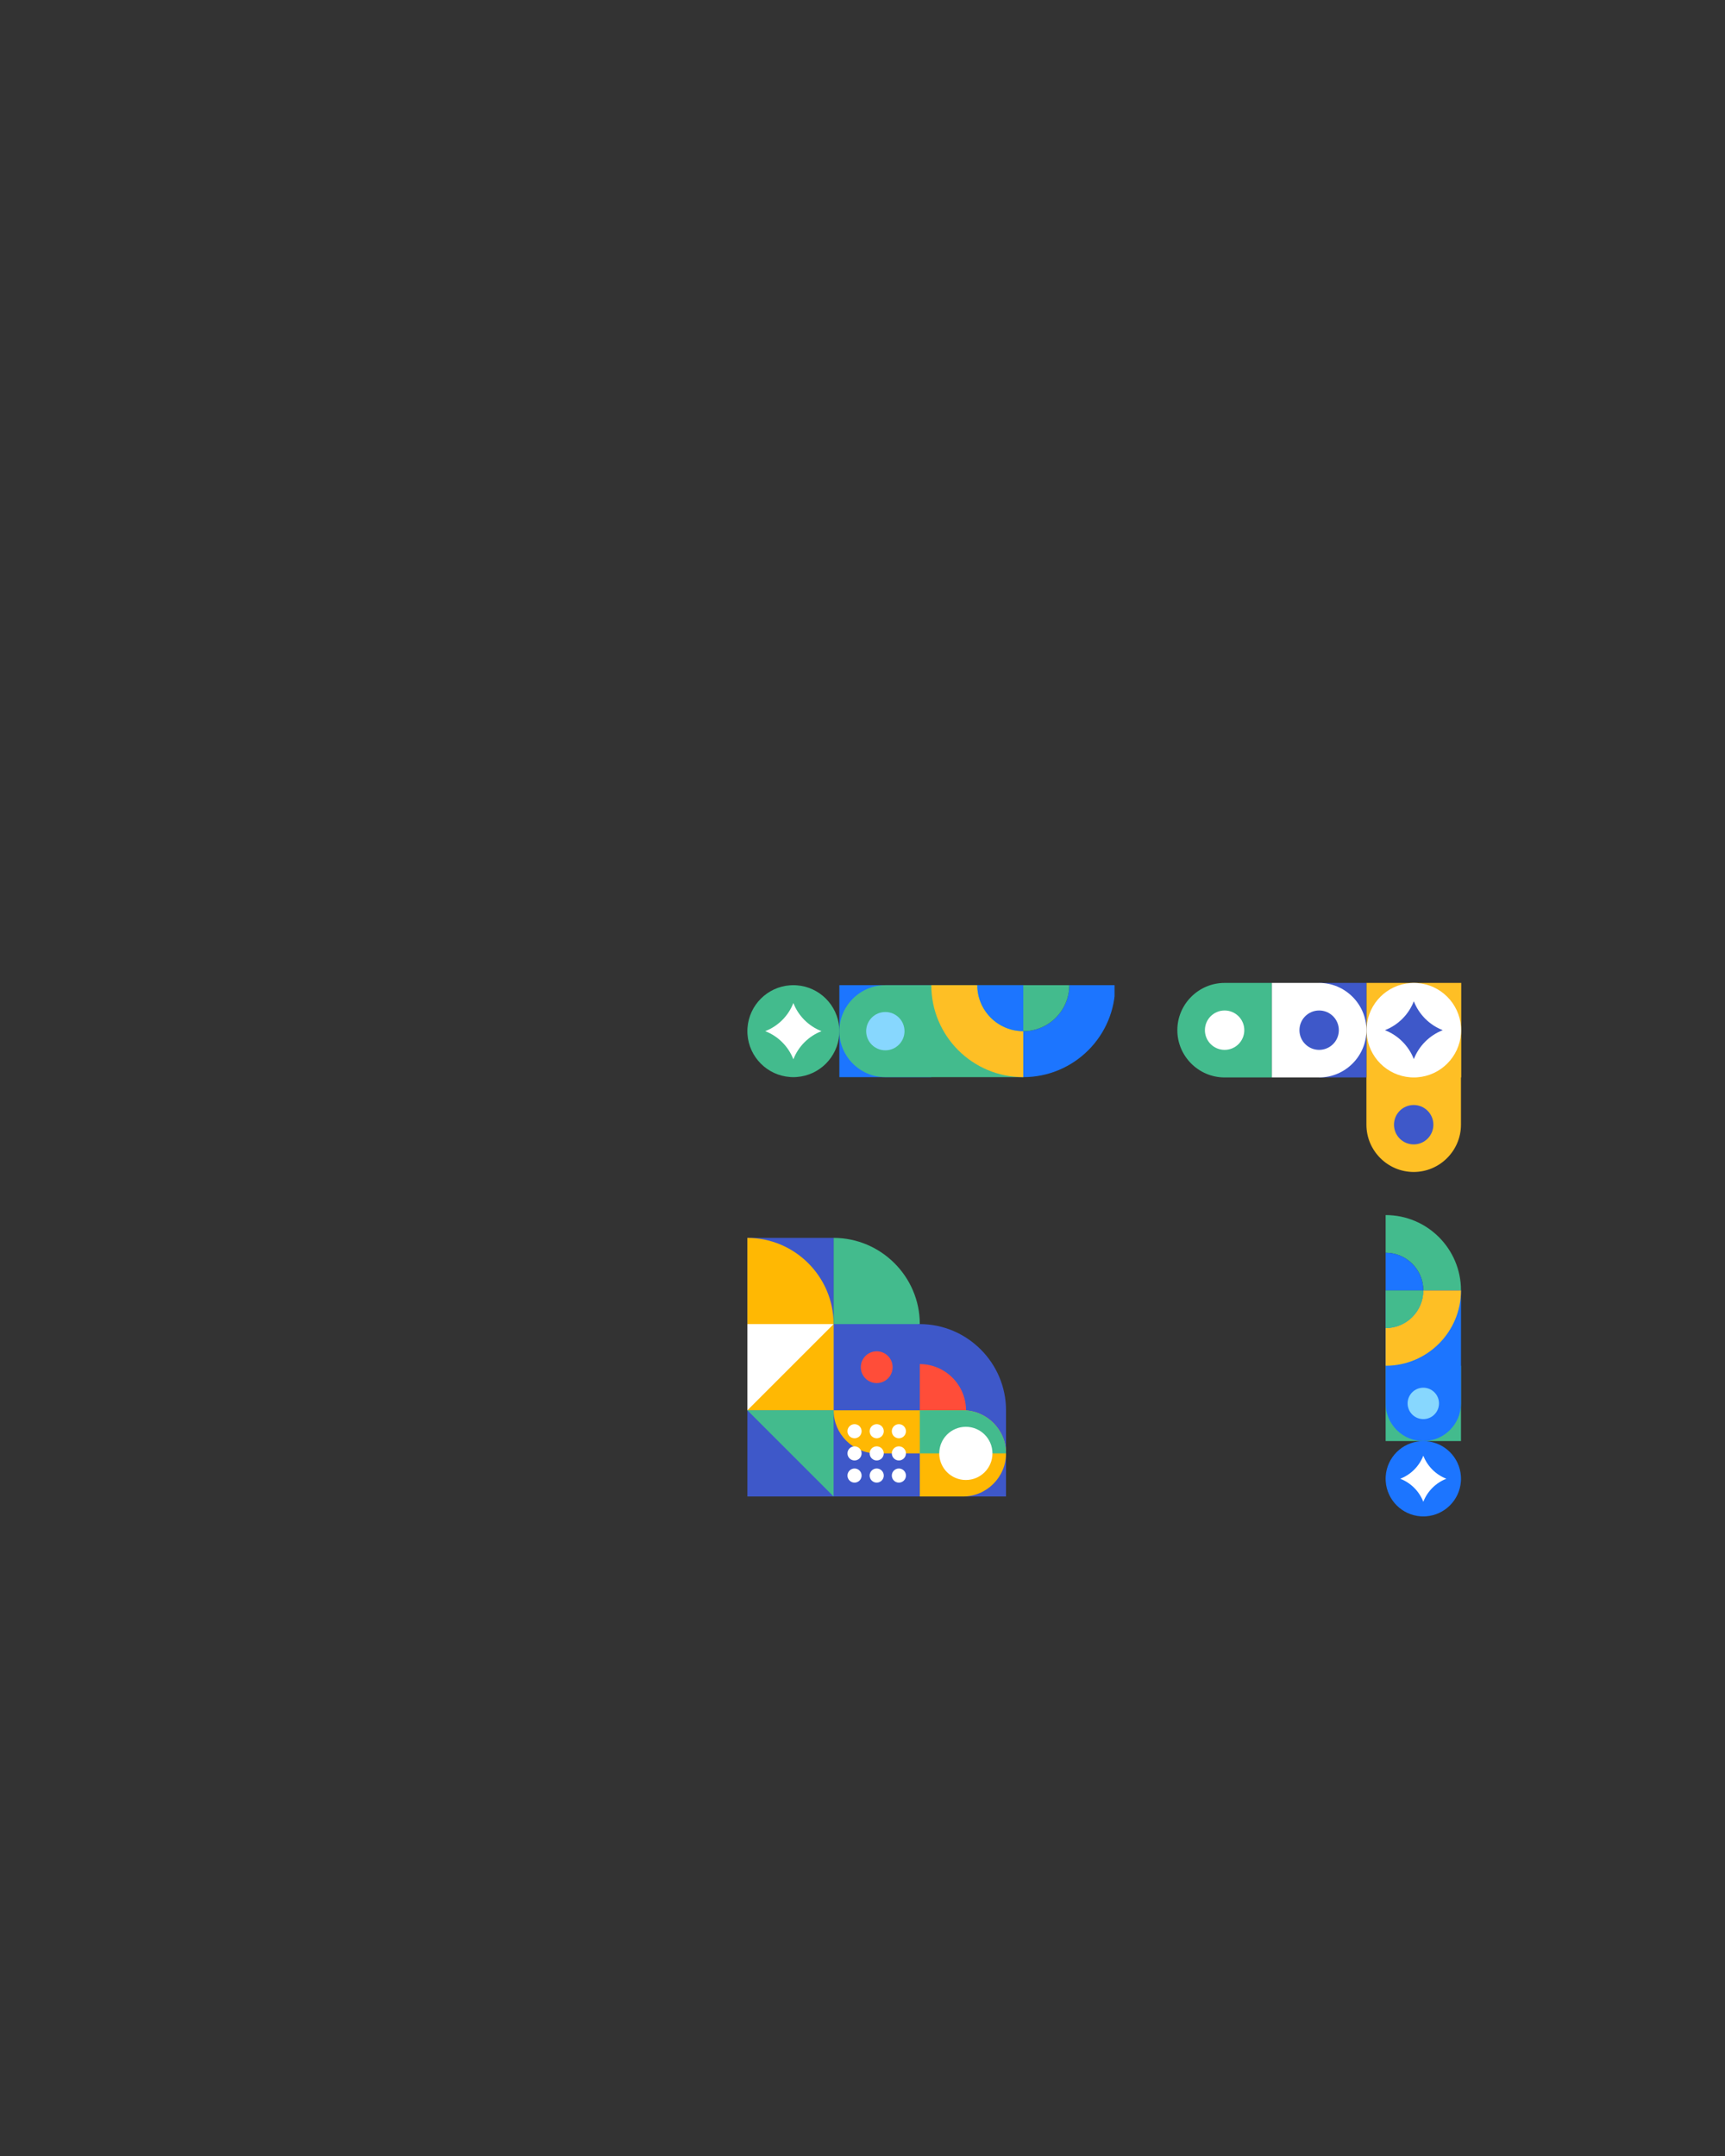 <svg xmlns="http://www.w3.org/2000/svg" xmlns:xlink="http://www.w3.org/1999/xlink" width="1080" zoomAndPan="magnify" viewBox="0 0 810 1012.5" height="1350" preserveAspectRatio="xMidYMid meet" version="1.0"><rect x="0" y="0" width="810" height="1012.5" fill="#333333" stroke="none"/><defs><clipPath id="87283f1e3e"><path d="M 391 581.34 L 432 581.34 L 432 631 L 391 631 Z M 391 581.34 " clip-rule="nonzero"/></clipPath><clipPath id="bd59e93500"><path d="M 350.949 662 L 432 662 L 432 702.781 L 350.949 702.781 Z M 350.949 662 " clip-rule="nonzero"/></clipPath><clipPath id="89870f8cbf"><path d="M 391 621 L 472.391 621 L 472.391 702.781 L 391 702.781 Z M 391 621 " clip-rule="nonzero"/></clipPath><clipPath id="ee8baf0c86"><path d="M 431 662 L 472.391 662 L 472.391 702.781 L 431 702.781 Z M 431 662 " clip-rule="nonzero"/></clipPath><clipPath id="5843b9da60"><path d="M 431 662 L 472.391 662 L 472.391 683 L 431 683 Z M 431 662 " clip-rule="nonzero"/></clipPath><clipPath id="216ac3082c"><path d="M 350.949 581.34 L 392 581.34 L 392 622 L 350.949 622 Z M 350.949 581.34 " clip-rule="nonzero"/></clipPath><clipPath id="8e7ef88d2d"><path d="M 350.949 581.34 L 392 581.34 L 392 631 L 350.949 631 Z M 350.949 581.34 " clip-rule="nonzero"/></clipPath><clipPath id="c7e8f5b6a9"><path d="M 350.949 621 L 392 621 L 392 663 L 350.949 663 Z M 350.949 621 " clip-rule="nonzero"/></clipPath><clipPath id="bb042df7df"><path d="M 350.949 662 L 392 662 L 392 702.781 L 350.949 702.781 Z M 350.949 662 " clip-rule="nonzero"/></clipPath><clipPath id="43cf456535"><path d="M 650.168 641 L 686.148 641 L 686.148 677 L 650.168 677 Z M 650.168 641 " clip-rule="nonzero"/></clipPath><clipPath id="71c95923fc"><path d="M 650.168 570.457 L 686.148 570.457 L 686.148 606 L 650.168 606 Z M 650.168 570.457 " clip-rule="nonzero"/></clipPath><clipPath id="bab55e4cfc"><path d="M 650.168 588 L 669 588 L 669 606 L 650.168 606 Z M 650.168 588 " clip-rule="nonzero"/></clipPath><clipPath id="cb9a07d43b"><path d="M 650.168 606 L 686.148 606 L 686.148 677 L 650.168 677 Z M 650.168 606 " clip-rule="nonzero"/></clipPath><clipPath id="e36a7c0c9d"><path d="M 650.168 606 L 686.148 606 L 686.148 642 L 650.168 642 Z M 650.168 606 " clip-rule="nonzero"/></clipPath><clipPath id="2a0536622b"><path d="M 650.168 606 L 669 606 L 669 624 L 650.168 624 Z M 650.168 606 " clip-rule="nonzero"/></clipPath><clipPath id="dbc3411101"><path d="M 650.168 676 L 686.148 676 L 686.148 712.137 L 650.168 712.137 Z M 650.168 676 " clip-rule="nonzero"/></clipPath><clipPath id="3f8123d792"><path d="M 641 461.562 L 686.27 461.562 L 686.27 550.766 L 641 550.766 Z M 641 461.562 " clip-rule="nonzero"/></clipPath><clipPath id="77e3d3cb25"><path d="M 619 461.562 L 642 461.562 L 642 506 L 619 506 Z M 619 461.562 " clip-rule="nonzero"/></clipPath><clipPath id="e59b642e8d"><path d="M 552.836 461.562 L 598 461.562 L 598 506 L 552.836 506 Z M 552.836 461.562 " clip-rule="nonzero"/></clipPath><clipPath id="4550257b23"><path d="M 597 461.562 L 642 461.562 L 642 506 L 597 506 Z M 597 461.562 " clip-rule="nonzero"/></clipPath><clipPath id="4e6f38cf94"><path d="M 641 461.562 L 686.27 461.562 L 686.27 506 L 641 506 Z M 641 461.562 " clip-rule="nonzero"/></clipPath><clipPath id="7bc0e88fbd"><path d="M 394 462.516 L 438 462.516 L 438 505.992 L 394 505.992 Z M 394 462.516 " clip-rule="nonzero"/></clipPath><clipPath id="c9e5458e1e"><path d="M 480 462.516 L 523.359 462.516 L 523.359 505.992 L 480 505.992 Z M 480 462.516 " clip-rule="nonzero"/></clipPath><clipPath id="4ddc345d7c"><path d="M 480 462.516 L 503 462.516 L 503 485 L 480 485 Z M 480 462.516 " clip-rule="nonzero"/></clipPath><clipPath id="65993ea7b1"><path d="M 394 462.516 L 481 462.516 L 481 505.992 L 394 505.992 Z M 394 462.516 " clip-rule="nonzero"/></clipPath><clipPath id="0dc3310b39"><path d="M 437 462.516 L 481 462.516 L 481 505.992 L 437 505.992 Z M 437 462.516 " clip-rule="nonzero"/></clipPath><clipPath id="fde9cff73f"><path d="M 458 462.516 L 481 462.516 L 481 485 L 458 485 Z M 458 462.516 " clip-rule="nonzero"/></clipPath><clipPath id="908f24252f"><path d="M 350.945 462.516 L 395 462.516 L 395 505.992 L 350.945 505.992 Z M 350.945 462.516 " clip-rule="nonzero"/></clipPath></defs><g clip-path="url(#87283f1e3e)"><path fill="#43bb8d" d="M 391.43 581.34 C 413.695 581.34 431.91 599.559 431.91 621.824 L 401.863 630.148 L 391.43 621.824 Z M 391.43 581.34 " fill-opacity="1" fill-rule="evenodd"/></g><g clip-path="url(#bd59e93500)"><path fill="#3e58c9" d="M 350.949 662.305 L 431.91 662.305 L 431.91 702.785 L 350.949 702.785 Z M 350.949 662.305 " fill-opacity="1" fill-rule="evenodd"/></g><g clip-path="url(#89870f8cbf)"><path fill="#3e58c9" d="M 472.395 662.305 L 472.395 702.785 L 431.91 702.785 L 431.91 662.305 L 391.43 662.305 L 391.43 621.824 L 431.91 621.824 C 454.176 621.824 472.395 640.039 472.395 662.305 Z M 472.395 662.305 " fill-opacity="1" fill-rule="evenodd"/></g><path fill="#ff4d39" d="M 431.91 640.609 L 431.91 662.305 L 453.605 662.305 C 453.605 650.371 443.844 640.609 431.91 640.609 Z M 431.91 640.609 " fill-opacity="1" fill-rule="evenodd"/><g clip-path="url(#ee8baf0c86)"><path fill="#ffb803" d="M 452.152 702.785 L 431.91 702.785 L 431.91 662.305 L 452.152 662.305 C 463.285 662.305 472.395 671.41 472.395 682.543 L 472.395 682.547 C 472.395 693.676 463.285 702.785 452.152 702.785 Z M 452.152 702.785 " fill-opacity="1" fill-rule="evenodd"/></g><g clip-path="url(#5843b9da60)"><path fill="#43bb8d" d="M 431.91 682.543 L 431.91 662.305 L 452.152 662.305 C 463.285 662.305 472.395 671.41 472.395 682.543 Z M 431.91 682.543 " fill-opacity="1" fill-rule="evenodd"/></g><path fill="#ffffff" d="M 453.527 670.055 C 460.426 670.055 466.02 675.645 466.02 682.543 C 466.02 689.441 460.426 695.035 453.527 695.035 C 446.629 695.035 441.035 689.441 441.035 682.543 C 441.035 675.645 446.629 670.055 453.527 670.055 Z M 453.527 670.055 " fill-opacity="1" fill-rule="evenodd"/><path fill="#ffb803" d="M 431.91 662.305 L 431.91 682.543 L 411.672 682.543 C 400.539 682.543 391.43 673.438 391.43 662.305 Z M 431.91 662.305 " fill-opacity="1" fill-rule="evenodd"/><path fill="#ffffff" d="M 411.672 679.227 C 409.84 679.227 408.355 680.711 408.355 682.543 C 408.355 684.375 409.84 685.863 411.672 685.863 C 413.504 685.863 414.988 684.375 414.988 682.543 C 414.988 680.711 413.504 679.227 411.672 679.227 Z M 422.082 689.637 C 420.25 689.637 418.766 691.121 418.766 692.957 C 418.766 694.789 420.25 696.273 422.082 696.273 C 423.914 696.273 425.398 694.789 425.398 692.957 C 425.398 691.121 423.914 689.637 422.082 689.637 Z M 401.262 689.637 C 399.43 689.637 397.941 691.121 397.941 692.957 C 397.941 694.789 399.43 696.273 401.262 696.273 C 403.094 696.273 404.578 694.789 404.578 692.957 C 404.578 691.121 403.094 689.637 401.262 689.637 Z M 411.672 689.637 C 409.84 689.637 408.355 691.121 408.355 692.957 C 408.355 694.789 409.84 696.273 411.672 696.273 C 413.504 696.273 414.988 694.789 414.988 692.957 C 414.988 691.121 413.504 689.637 411.672 689.637 Z M 422.082 668.816 C 420.25 668.816 418.766 670.301 418.766 672.133 C 418.766 673.965 420.25 675.453 422.082 675.453 C 423.914 675.453 425.398 673.965 425.398 672.133 C 425.398 670.301 423.914 668.816 422.082 668.816 Z M 401.262 668.816 C 399.43 668.816 397.941 670.301 397.941 672.133 C 397.941 673.965 399.43 675.453 401.262 675.453 C 403.094 675.453 404.578 673.965 404.578 672.133 C 404.578 670.301 403.094 668.816 401.262 668.816 Z M 411.672 668.816 C 409.84 668.816 408.355 670.301 408.355 672.133 C 408.355 673.965 409.84 675.453 411.672 675.453 C 413.504 675.453 414.988 673.965 414.988 672.133 C 414.988 670.301 413.504 668.816 411.672 668.816 Z M 422.082 679.227 C 420.25 679.227 418.766 680.711 418.766 682.543 C 418.766 684.375 420.25 685.863 422.082 685.863 C 423.914 685.863 425.398 684.375 425.398 682.543 C 425.398 680.711 423.914 679.227 422.082 679.227 Z M 401.262 679.227 C 399.43 679.227 397.941 680.711 397.941 682.543 C 397.941 684.375 399.43 685.863 401.262 685.863 C 403.094 685.863 404.578 684.375 404.578 682.543 C 404.578 680.711 403.094 679.227 401.262 679.227 Z M 401.262 679.227 " fill-opacity="1" fill-rule="evenodd"/><path fill="#ff4d39" d="M 411.672 634.598 C 415.797 634.598 419.137 637.938 419.137 642.062 C 419.137 646.188 415.797 649.531 411.672 649.531 C 407.547 649.531 404.203 646.188 404.203 642.062 C 404.203 637.938 407.547 634.598 411.672 634.598 Z M 411.672 634.598 " fill-opacity="1" fill-rule="evenodd"/><g clip-path="url(#216ac3082c)"><path fill="#3e58c9" d="M 350.949 581.34 L 391.43 581.34 L 391.43 621.824 L 350.949 621.824 Z M 350.949 581.34 " fill-opacity="1" fill-rule="evenodd"/></g><g clip-path="url(#8e7ef88d2d)"><path fill="#ffb803" d="M 350.949 581.34 C 373.215 581.34 391.43 599.559 391.43 621.824 L 361.379 630.148 L 350.949 621.824 Z M 350.949 581.34 " fill-opacity="1" fill-rule="evenodd"/></g><g clip-path="url(#c7e8f5b6a9)"><path fill="#ffffff" d="M 350.949 621.824 L 391.43 621.824 L 391.43 662.305 L 350.949 662.305 Z M 350.949 621.824 " fill-opacity="1" fill-rule="evenodd"/><path fill="#ffb803" d="M 391.43 662.305 L 350.949 662.305 L 391.43 621.824 Z M 391.43 662.305 " fill-opacity="1" fill-rule="evenodd"/></g><g clip-path="url(#bb042df7df)"><path fill="#43bb8d" d="M 391.43 662.305 L 350.949 662.305 L 391.43 702.785 Z M 391.43 662.305 " fill-opacity="1" fill-rule="evenodd"/></g><g clip-path="url(#43cf456535)"><path fill="#43bb8d" d="M 686.027 676.758 L 650.648 676.758 L 650.648 641.383 L 686.027 641.383 Z M 686.027 676.758 " fill-opacity="1" fill-rule="evenodd"/></g><g clip-path="url(#71c95923fc)"><path fill="#43bb8d" d="M 686.027 606 L 668.336 606 C 668.336 596.23 660.418 588.312 650.648 588.312 L 650.648 570.621 C 670.188 570.621 686.027 586.457 686.027 606 Z M 686.027 606 " fill-opacity="1" fill-rule="evenodd"/></g><g clip-path="url(#bab55e4cfc)"><path fill="#1c75ff" d="M 668.336 606 L 650.648 606 L 650.648 588.312 C 660.418 588.312 668.336 596.23 668.336 606 Z M 668.336 606 " fill-opacity="1" fill-rule="evenodd"/></g><g clip-path="url(#cb9a07d43b)"><path fill="#1c75ff" d="M 686.027 606 L 686.027 659.066 C 686.027 668.801 678.066 676.758 668.336 676.758 C 658.609 676.758 650.648 668.801 650.648 659.066 L 650.648 606 Z M 686.027 606 " fill-opacity="1" fill-rule="evenodd"/></g><g clip-path="url(#e36a7c0c9d)"><path fill="#febf25" d="M 686.027 606 L 668.336 606 C 668.336 615.77 660.418 623.691 650.648 623.691 L 650.648 641.383 C 670.188 641.383 686.027 625.539 686.027 606 Z M 686.027 606 " fill-opacity="1" fill-rule="evenodd"/></g><g clip-path="url(#2a0536622b)"><path fill="#43bb8d" d="M 668.336 606 L 650.648 606 L 650.648 623.691 C 660.418 623.691 668.336 615.77 668.336 606 Z M 668.336 606 " fill-opacity="1" fill-rule="evenodd"/></g><path fill="#87d7fe" d="M 675.707 659.066 C 675.707 663.141 672.406 666.441 668.336 666.441 C 664.266 666.441 660.965 663.141 660.965 659.066 C 660.965 654.996 664.266 651.695 668.336 651.695 C 672.406 651.695 675.707 654.996 675.707 659.066 Z M 675.707 659.066 " fill-opacity="1" fill-rule="evenodd"/><path fill="#ffffff" d="M 656.312 694.449 C 661.816 696.582 666.199 700.965 668.336 706.469 C 670.473 700.965 674.855 696.582 680.359 694.449 C 674.855 692.312 670.477 687.93 668.336 682.426 C 666.199 687.93 661.816 692.312 656.312 694.449 Z M 656.312 694.449 " fill-opacity="1" fill-rule="evenodd"/><g clip-path="url(#dbc3411101)"><path fill="#1c75ff" d="M 668.781 712.133 L 668.805 712.133 C 669.078 712.125 669.348 712.113 669.621 712.094 L 669.621 712.09 C 678.367 711.465 685.355 704.477 685.98 695.73 L 685.984 695.73 C 685.988 695.598 686 695.461 686.004 695.332 L 686.008 695.316 L 686.008 695.312 C 686.012 695.176 686.016 695.031 686.023 694.891 L 686.023 694.887 C 686.027 694.742 686.027 694.59 686.027 694.449 C 686.027 694.297 686.027 694.152 686.023 694.004 L 686.023 693.984 C 686.012 693.711 686.004 693.438 685.984 693.168 L 685.98 693.168 C 685.355 684.418 678.367 677.43 669.621 676.805 C 669.348 676.785 669.078 676.773 668.805 676.762 L 668.781 676.762 C 668.637 676.762 668.484 676.758 668.336 676.758 C 668.191 676.758 668.047 676.762 667.898 676.762 L 667.895 676.762 C 667.754 676.766 667.617 676.773 667.477 676.781 L 667.453 676.781 C 667.32 676.785 667.188 676.797 667.059 676.805 C 658.305 677.43 651.32 684.418 650.695 693.168 C 650.676 693.438 650.66 693.711 650.652 693.984 L 650.652 694.004 C 650.652 694.152 650.648 694.297 650.648 694.449 C 650.648 694.59 650.652 694.742 650.652 694.887 L 650.652 694.891 C 650.656 695.031 650.66 695.176 650.672 695.312 L 650.672 695.332 C 650.676 695.461 650.684 695.598 650.695 695.73 C 651.32 704.477 658.305 711.465 667.059 712.09 L 667.059 712.094 C 667.328 712.113 667.602 712.125 667.875 712.133 L 667.895 712.133 C 668.043 712.137 668.188 712.137 668.336 712.137 C 668.484 712.137 668.637 712.137 668.781 712.133 Z M 686.023 694.887 C 686.027 694.742 686.027 694.59 686.027 694.449 Z M 679.16 694.449 C 674.207 696.371 670.262 700.316 668.336 705.273 C 666.414 700.316 662.469 696.371 657.512 694.449 C 662.469 692.523 666.414 688.578 668.336 683.621 C 670.262 688.578 674.207 692.523 679.16 694.449 Z M 668.336 676.758 C 668.191 676.758 668.047 676.762 667.898 676.762 Z M 650.648 694.449 C 650.648 694.59 650.652 694.742 650.652 694.887 Z M 650.648 694.449 " fill-opacity="1" fill-rule="evenodd"/></g><g clip-path="url(#3f8123d792)"><path fill="#febf25" d="M 641.621 461.598 L 686.148 461.598 L 686.148 505.988 L 686.016 505.988 L 686.016 528.184 C 686.016 540.395 676.027 550.383 663.82 550.383 C 651.609 550.383 641.621 540.395 641.621 528.184 Z M 641.621 461.598 " fill-opacity="1" fill-rule="evenodd"/></g><g clip-path="url(#77e3d3cb25)"><path fill="#3e58c9" d="M 619.426 461.598 L 641.621 461.598 L 641.621 505.988 L 619.426 505.988 Z M 619.426 461.598 " fill-opacity="1" fill-rule="evenodd"/></g><g clip-path="url(#e59b642e8d)"><path fill="#43bb8d" d="M 597.227 461.598 L 575.035 461.598 C 562.824 461.598 552.836 471.586 552.836 483.793 C 552.836 496 562.824 505.988 575.035 505.988 L 597.227 505.988 Z M 597.227 461.598 " fill-opacity="1" fill-rule="evenodd"/></g><path fill="#ffffff" d="M 575.035 474.543 C 569.926 474.543 565.785 478.684 565.785 483.793 C 565.785 488.898 569.926 493.039 575.035 493.039 C 580.141 493.039 584.281 488.898 584.281 483.793 C 584.281 478.684 580.141 474.543 575.035 474.543 Z M 575.035 474.543 " fill-opacity="1" fill-rule="evenodd"/><g clip-path="url(#4550257b23)"><path fill="#ffffff" d="M 597.227 461.598 L 619.426 461.598 C 631.633 461.598 641.621 471.586 641.621 483.793 C 641.621 496 631.633 505.988 619.426 505.988 L 597.227 505.988 Z M 597.227 461.598 " fill-opacity="1" fill-rule="evenodd"/></g><path fill="#3e58c9" d="M 619.426 474.543 C 624.535 474.543 628.676 478.684 628.676 483.793 C 628.676 488.898 624.535 493.039 619.426 493.039 C 614.316 493.039 610.176 488.898 610.176 483.793 C 610.176 478.684 614.316 474.543 619.426 474.543 Z M 619.426 474.543 " fill-opacity="1" fill-rule="evenodd"/><path fill="#3e58c9" d="M 673.066 528.184 C 673.066 533.293 668.926 537.434 663.82 537.434 C 658.711 537.434 654.57 533.293 654.57 528.184 C 654.57 523.074 658.711 518.934 663.82 518.934 C 668.926 518.934 673.066 523.074 673.066 528.184 Z M 673.066 528.184 " fill-opacity="1" fill-rule="evenodd"/><path fill="#3e58c9" d="M 663.883 498.879 C 666.566 491.973 672.066 486.477 678.973 483.793 C 672.066 481.109 666.566 475.609 663.883 468.707 C 661.203 475.609 655.703 481.109 648.801 483.793 C 655.703 486.477 661.203 491.973 663.883 498.879 Z M 663.883 498.879 " fill-opacity="1" fill-rule="evenodd"/><g clip-path="url(#4e6f38cf94)"><path fill="#ffffff" d="M 686.074 483.238 L 686.074 483.211 C 686.066 482.867 686.051 482.523 686.023 482.184 C 685.238 471.207 676.469 462.441 665.492 461.652 C 665.328 461.641 665.16 461.633 664.992 461.621 L 664.969 461.621 C 664.793 461.613 664.617 461.605 664.441 461.602 L 664.434 461.602 C 664.25 461.602 664.07 461.598 663.883 461.598 C 663.699 461.598 663.512 461.602 663.328 461.602 L 663.301 461.602 C 662.961 461.613 662.617 461.629 662.277 461.652 C 651.301 462.441 642.531 471.207 641.746 482.184 C 641.723 482.523 641.707 482.867 641.695 483.211 L 641.695 483.238 C 641.691 483.422 641.691 483.609 641.691 483.793 C 641.691 483.977 641.691 484.156 641.695 484.34 L 641.695 484.352 C 641.699 484.527 641.707 484.703 641.715 484.879 L 641.715 484.902 C 641.727 485.07 641.734 485.234 641.746 485.402 C 642.531 496.375 651.301 505.145 662.277 505.93 C 662.617 505.957 662.957 505.973 663.301 505.98 L 663.328 505.98 C 663.512 505.988 663.699 505.988 663.883 505.988 C 664.07 505.988 664.25 505.988 664.434 505.98 L 664.441 505.98 C 664.617 505.977 664.793 505.973 664.969 505.961 L 664.992 505.961 C 665.16 505.953 665.328 505.941 665.492 505.93 C 676.469 505.145 685.238 496.375 686.023 485.402 C 686.051 485.062 686.066 484.719 686.074 484.375 L 686.074 484.352 C 686.078 484.164 686.082 483.98 686.082 483.793 C 686.082 483.609 686.078 483.422 686.074 483.238 Z M 664.434 461.602 C 664.25 461.602 664.07 461.598 663.883 461.598 Z M 663.883 470.211 C 666.301 476.43 671.25 481.379 677.465 483.793 C 671.25 486.207 666.301 491.16 663.883 497.375 C 661.473 491.16 656.52 486.207 650.305 483.793 C 656.52 481.379 661.473 476.43 663.883 470.211 Z M 641.691 483.793 C 641.691 483.977 641.691 484.156 641.695 484.34 Z M 663.883 505.988 C 664.07 505.988 664.25 505.988 664.434 505.98 Z M 663.883 505.988 " fill-opacity="1" fill-rule="evenodd"/></g><g clip-path="url(#7bc0e88fbd)"><path fill="#1c75ff" d="M 394.133 505.848 L 394.133 462.66 L 437.312 462.66 L 437.312 505.848 Z M 394.133 505.848 " fill-opacity="1" fill-rule="evenodd"/></g><g clip-path="url(#c9e5458e1e)"><path fill="#1c75ff" d="M 480.496 505.848 L 480.496 484.254 C 492.426 484.254 502.09 474.586 502.09 462.66 L 523.684 462.66 C 523.684 486.516 504.352 505.848 480.496 505.848 Z M 480.496 505.848 " fill-opacity="1" fill-rule="evenodd"/></g><g clip-path="url(#4ddc345d7c)"><path fill="#43bb8d" d="M 480.496 484.254 L 480.496 462.66 L 502.09 462.66 C 502.09 474.586 492.426 484.254 480.496 484.254 Z M 480.496 484.254 " fill-opacity="1" fill-rule="evenodd"/></g><g clip-path="url(#65993ea7b1)"><path fill="#43bb8d" d="M 480.496 505.848 L 415.723 505.848 C 403.844 505.848 394.133 496.129 394.133 484.254 C 394.133 472.379 403.844 462.66 415.723 462.66 L 480.496 462.66 Z M 480.496 505.848 " fill-opacity="1" fill-rule="evenodd"/></g><g clip-path="url(#0dc3310b39)"><path fill="#febf25" d="M 480.496 505.848 L 480.496 484.254 C 468.578 484.254 458.906 474.586 458.906 462.66 L 437.312 462.66 C 437.312 486.516 456.648 505.848 480.496 505.848 Z M 480.496 505.848 " fill-opacity="1" fill-rule="evenodd"/></g><g clip-path="url(#fde9cff73f)"><path fill="#1c75ff" d="M 480.496 484.254 L 480.496 462.66 L 458.906 462.66 C 458.906 474.586 468.578 484.254 480.496 484.254 Z M 480.496 484.254 " fill-opacity="1" fill-rule="evenodd"/></g><path fill="#87d7fe" d="M 415.723 493.25 C 410.75 493.25 406.723 489.223 406.723 484.254 C 406.723 479.285 410.75 475.258 415.723 475.258 C 420.691 475.258 424.723 479.285 424.723 484.254 C 424.723 489.223 420.691 493.25 415.723 493.25 Z M 415.723 493.25 " fill-opacity="1" fill-rule="evenodd"/><path fill="#ffffff" d="M 372.539 469.578 C 369.93 476.297 364.582 481.645 357.863 484.254 C 364.582 486.859 369.93 492.211 372.539 498.93 C 375.145 492.211 380.496 486.867 387.215 484.254 C 380.496 481.645 375.145 476.297 372.539 469.578 Z M 372.539 469.578 " fill-opacity="1" fill-rule="evenodd"/><g clip-path="url(#908f24252f)"><path fill="#43bb8d" d="M 350.953 484.793 L 350.953 484.824 C 350.965 485.156 350.977 485.484 351 485.82 L 351.004 485.82 C 351.77 496.496 360.293 505.023 370.973 505.785 L 370.973 505.793 C 371.137 505.801 371.301 505.812 371.457 505.816 L 371.477 505.824 L 371.48 505.824 C 371.652 505.828 371.828 505.836 372 505.84 L 372.004 505.84 C 372.18 505.848 372.363 505.848 372.539 505.848 C 372.723 505.848 372.898 505.848 373.078 505.84 L 373.102 505.84 C 373.438 505.828 373.773 505.816 374.102 505.793 L 374.102 505.785 C 384.781 505.023 393.309 496.496 394.074 485.82 C 394.098 485.484 394.113 485.156 394.125 484.824 L 394.125 484.793 C 394.125 484.617 394.133 484.434 394.133 484.254 C 394.133 484.078 394.125 483.902 394.125 483.719 L 394.125 483.711 C 394.121 483.543 394.113 483.371 394.102 483.203 L 394.102 483.172 C 394.098 483.016 394.086 482.848 394.074 482.691 C 393.309 472.008 384.781 463.48 374.102 462.719 C 373.773 462.695 373.438 462.676 373.102 462.664 L 373.078 462.664 C 372.898 462.664 372.723 462.66 372.539 462.66 C 372.363 462.66 372.18 462.664 372.004 462.664 L 372 462.664 C 371.828 462.672 371.652 462.676 371.48 462.691 L 371.457 462.691 C 371.301 462.695 371.137 462.707 370.973 462.719 C 360.293 463.48 351.77 472.008 351.004 482.691 L 351 482.691 C 350.977 483.02 350.965 483.355 350.953 483.688 L 350.953 483.711 C 350.945 483.895 350.945 484.07 350.945 484.254 C 350.945 484.434 350.945 484.617 350.953 484.793 Z M 372.004 505.84 C 372.18 505.848 372.363 505.848 372.539 505.848 Z M 372.539 497.465 C 370.191 491.418 365.375 486.602 359.324 484.254 C 365.375 481.902 370.191 477.09 372.539 471.039 C 374.887 477.09 379.703 481.902 385.75 484.254 C 379.703 486.602 374.887 491.418 372.539 497.465 Z M 394.133 484.254 C 394.133 484.078 394.125 483.902 394.125 483.719 Z M 372.539 462.66 C 372.363 462.66 372.18 462.664 372.004 462.664 Z M 372.539 462.66 " fill-opacity="1" fill-rule="evenodd"/></g></svg>